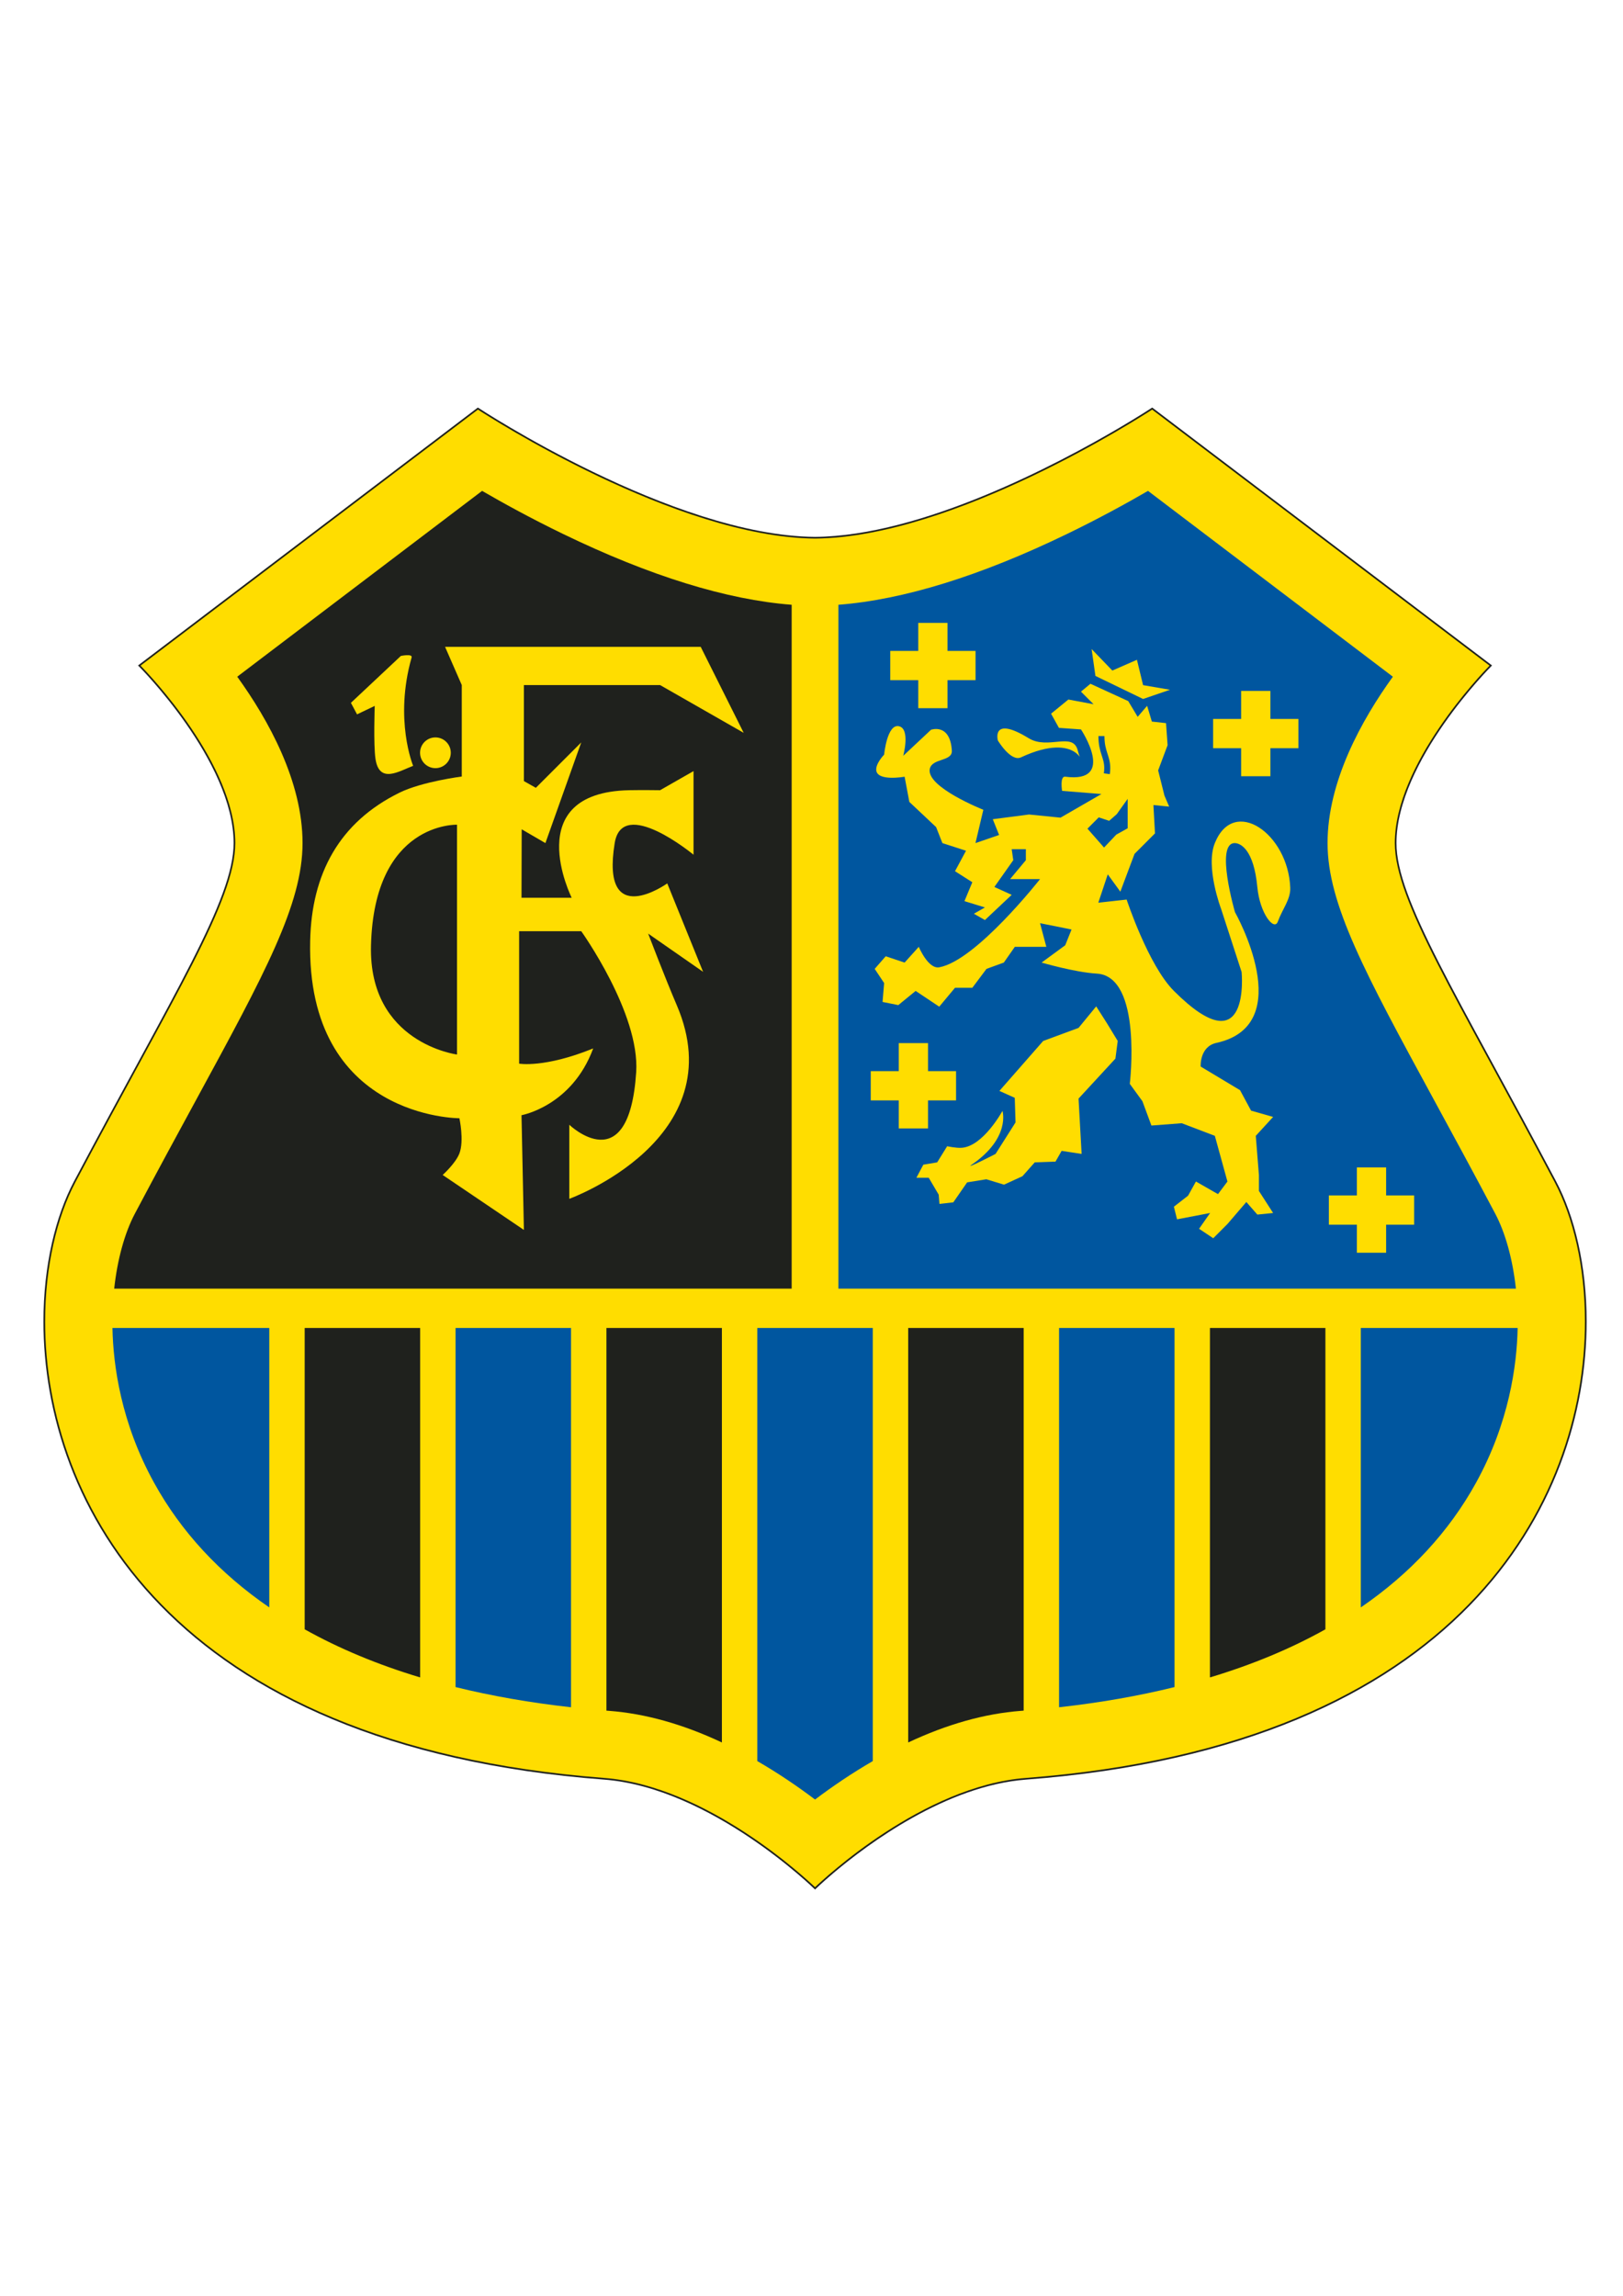 <svg fill-rule="evenodd" height="841.89pt" viewBox="0 0 595.276 841.89" width="595.276pt" xmlns="http://www.w3.org/2000/svg"><path d="m298.723 692.7c-.006-.006-2.367-2.316-6.54-5.845-4.173-3.529-10.147-8.268-17.348-13.096-14.403-9.661-33.717-19.682-53.315-21.169-159.671-12.112-205.605-102.014-205.583-167.965 0-20.445 4.402-38.591 11.2-51.425 36.498-68.906 58.576-103.432 58.546-124.036.006-14.983-8.684-31.227-17.395-43.703-8.709-12.477-17.397-21.164-17.419-21.183l-.248-.249 124.647-94.579.183.119c.013.009 4.441 2.928 11.928 7.33 7.488 4.403 18.018 10.28 30.184 16.167 24.334 11.777 55.225 23.599 81.371 23.813 39.235-.318 89.108-26.769 111.562-39.98 7.487-4.402 11.916-7.321 11.929-7.33l.179-.119 124.651 94.579-.249.249c-.015.023-8.709 8.706-17.418 21.183-8.712 12.476-17.401 28.72-17.397 43.703-.028 20.604 22.049 55.13 58.547 124.036 6.793 12.834 11.199 30.98 11.199 51.428.023 65.951-45.914 155.852-205.581 167.962-29.399 2.225-58.148 23.674-70.666 34.265-4.17 3.529-6.531 5.839-6.537 5.845l-.216.211z" fill="#1f211d"/><path d="m86.299 309.164c-.028 20.994-22.139 55.4-58.618 124.324-6.738 12.721-11.129 30.781-11.129 51.137.023 65.662 45.579 155.213 205.014 167.351 37.825 2.89 74.254 37.101 77.373 40.078 3.117-2.977 39.547-37.188 77.371-40.078 159.436-12.136 204.99-101.687 205.013-167.348 0-20.359-4.391-38.419-11.127-51.14-36.478-68.924-58.592-103.33-58.619-124.324.028-28.929 31.64-61.879 34.747-65.071l-123.745-93.891c-4.003 2.604-72.544 46.85-123.644 47.294-51.094-.444-119.634-44.69-123.638-47.294l-123.744 93.893c3.116 3.199 34.716 36.144 34.747 65.069z" fill="#fd0"/><path d="m555.997 472.555c-1.159-10.609-3.801-20.353-7.599-27.525-8.269-15.62-15.845-29.548-22.529-41.838-25.12-46.187-38.956-71.628-38.956-94.028 0-22.628 12.494-45.133 23.952-61.013l-89.805-68.141c-7.762 4.503-18.029 10.147-29.735 15.812-31.865 15.421-60 24.117-83.814 25.953v250.78z" fill="#00569f"/><path d="m290.367 221.775c-23.814-1.836-51.948-10.532-83.814-25.953-11.706-5.665-21.972-11.309-29.734-15.812l-89.806 68.141c11.457 15.88 23.952 38.385 23.952 61.013 0 22.399-13.837 47.84-38.955 94.026-6.684 12.29-14.26 26.219-22.531 41.84-3.797 7.172-6.439 16.916-7.598 27.525h248.486z" fill="#1f211d"/><path d="m333.101 486.983v151.997c14.228-6.692 28.065-10.589 41.341-11.598.341-.026.672-.059 1.012-.086v-140.313z" fill="#1f211d"/><path d="m388.439 626.066c15.026-1.673 29.158-4.145 42.351-7.4v-131.683h-42.351z" fill="#00569f"/><path d="m277.76 645.804c3.698 2.143 7.416 4.452 11.156 6.96 3.642 2.442 6.998 4.855 10.023 7.137 3.025-2.282 6.382-4.695 10.023-7.137 3.74-2.508 7.457-4.816 11.153-6.959v-158.822h-42.355z" fill="#00569f"/><path d="m541.368 543.738c12.121-21.976 14.992-42.995 15.268-56.755h-57.526v102.47c18.141-12.443 32.339-27.73 42.258-45.715z" fill="#00569f"/><path d="m222.424 486.983v140.314c.34.026.671.059 1.012.085 13.277 1.009 27.113 4.906 41.341 11.598v-151.997z" fill="#1f211d"/><path d="m111.749 486.983v110.499c12.598 7.044 26.732 12.945 42.352 17.641v-128.14z" fill="#1f211d"/><path d="m41.243 486.983c.275 13.76 3.147 34.778 15.267 56.754 9.918 17.984 24.115 33.271 42.254 45.713v-102.467z" fill="#00569f"/><path d="m167.086 618.666c13.194 3.254 27.328 5.727 42.353 7.4v-139.083h-42.353z" fill="#00569f"/><path d="m443.775 486.983v128.14c15.62-4.695 29.755-10.596 42.353-17.64v-110.5z" fill="#1f211d"/><g fill="#fd0"><path d="m244.733 323.952s-24.537 17.525-19.278-14.788c2.82-17.337 28.916 4.271 28.916 4.271v-30.669l-12.267 7.009s-6.952-.096-11.394 0c-40.309.876-21.031 39.436-21.031 39.436h-18.402l.066-25.101 8.698 5.054 13.144-36.916-16.649 16.65-4.383-2.465v-35.216h49.951l30.668 17.526-15.772-31.545h-93.763l6.132 14.019v33.536s-14.54 1.858-22.781 5.898c-22.23 10.895-32.286 29.834-32.827 54.332-1.43 65.265 54.735 65.084 54.735 65.084s1.799 8.208 0 12.91c-1.397 3.637-6.135 7.89-6.135 7.89l29.792 20.153-.876-42.067s18.481-3.281 26.293-24.487c-17.855 7.255-27.169 5.581-27.169 5.581v-48.57h22.784s21.562 30.106 20.154 51.704c-2.629 40.309-24.536 19.278-24.536 19.278v27.159s60.464-21.9 39.433-70.974c-4.349-10.148-10.514-26.29-10.514-26.29l20.154 14.02zm-77.113 62.748s-32.451-4.165-31.549-39.964c1.147-45.417 31.549-44.303 31.549-44.303z"/><path d="m154.067 276.047c0-3.113 2.521-5.633 5.635-5.633 3.113 0 5.637 2.52 5.637 5.633 0 3.114-2.524 5.638-5.637 5.638-3.114 0-5.635-2.524-5.635-5.638z"/><path d="m147.02 240.542-18.316 17.19 2.254 4.227 6.481-3.101s-.501 14.264.283 19.447c1.41 9.298 8.679 4.451 13.809 2.533 0 0-7.048-16.906-.564-39.736.425-1.493-3.947-.56-3.947-.56z"/><path d="m465.942 253.372h-10.728v10.277h-10.274v10.725h10.274v10.276h10.728v-10.276h10.281v-10.725h-10.281z"/><path d="m518.673 438.38h-10.279v-10.28h-10.722v10.28h-10.28v10.728h10.28v10.28h10.722v-10.28h10.279z"/><path d="m340.374 382.519h-10.728v10.277h-10.274v10.728h10.274v10.276h10.728v-10.276h10.279v-10.728h-10.279z"/><path d="m347.523 228.42h-10.727v10.276h-10.274v10.725h10.274v10.277h10.727v-10.277h10.281v-10.725h-10.281z"/><path d="m395.3 275.201c-1.799-7.021-10.827-.093-18.036-4.508-13.806-8.454-11.276.847-11.276.847s4.751 7.925 8.455 6.198c22.035-10.251 22.886 5.403 20.857-2.537z"/><path d="m401.778 247.866 17.476 8.455 9.864-3.38-9.864-1.691-2.254-9.301-9.022 3.947-7.604-7.891z"/><path d="m406.008 375.247-3.948-6.201-6.477 7.891-12.969 4.791-16.058 18.316 5.633 2.537.284 9.018-7.328 11.555s-11.823 6.066-8.738 3.944c14.372-9.865 11.275-19.726 11.275-19.726s-7.045 12.962-14.939 13.529c-2.09.148-5.351-.567-5.351-.567l-3.664 5.917-5.074.847-2.537 4.785h4.514l3.658 6.207.282 3.387 5.076-.567 5.073-7.328 7.045-1.133 6.477 1.977 6.768-3.097 4.507-5.078 7.612-.279 2.253-3.945 7.328 1.127-1.127-20.293 13.521-14.652.851-6.481z"/><path d="m445.573 309.164c-3.551 8.781 2.306 24.175 2.306 24.175l7.513 23.104s3.466 35.236-24.837 6.929c-9.404-9.4-17.331-33.499-17.331-33.499l-10.393 1.153 3.468-10.395 4.618 6.352 5.2-13.862 7.505-7.509-.579-10.398 5.778.58-1.732-4.046-2.307-9.242 3.46-9.243-.573-8.085-5.2-.577-1.734-5.776-3.465 4.043-3.466-5.776-13.864-6.353-3.462 2.887 4.621 4.623-9.246-1.733-6.352 5.196 2.886 5.199 8.091.576s13.194 19.832-5.778 17.329c-2.056-.271-1.153 5.199-1.153 5.199l14.438 1.156-15.018 8.666-11.552-1.157-13.285 1.733 2.313 5.776-8.666 2.975 2.886-12.217s-21.099-8.336-19.637-15.018c.876-3.993 8.336-2.603 8.085-6.685-.638-10.185-7.636-7.638-7.636-7.638l-10.189 9.549s2.643-9.743-1.476-10.82c-4.448-1.164-5.535 10.395-5.535 10.395s-3.19 3.274-2.886 5.776c.5 4.125 10.398 2.31 10.398 2.31l1.735 9.245 9.818 9.238 2.306 5.865 8.664 2.801-4.038 7.509 6.352 4.043-2.886 6.932 7.506 2.31-4.047 2.31 4.047 2.313 9.818-9.242-6.352-2.89 6.933-9.819-.581-4.043h5.2v4.043l-5.78 6.933h10.979s-23.439 29.901-36.969 32.346c-4.072.734-7.505-7.509-7.505-7.509l-5.2 5.776-6.933-2.31-4.039 4.62 3.46 5.198-.574 6.933 5.774 1.153 6.359-5.199 8.658 5.779 5.78-6.932h6.352l5.199-6.932 6.353-2.31 4.039-5.776h11.553l-2.307-8.666 11.552 2.313-2.313 5.776-8.665 6.353s12.191 3.578 20.217 4.043c16.876.975 12.131 40.435 12.131 40.435l4.62 6.352 3.308 8.932 11.13-.846 12.132 4.622 4.619 16.752-3.465 4.625-8.086-4.625-2.886 5.192-5.2 4.046 1.153 4.626 12.132-2.319-4.046 5.786 5.199 3.466 5.199-5.206 6.933-8.08 4.039 4.614 5.779-.58-5.199-8.079v-5.773l-1.153-14.445 6.352-6.932-8.085-2.31-4.046-7.509-14.438-8.662s-.455-7.305 5.773-8.669c30.266-6.616 6.814-47.941 6.814-47.941s-7.388-25.328-.1-25.328c2.149 0 6.998 2.363 8.296 16.112.923 9.78 6.209 16.261 7.52 12.683 1.726-4.735 4.712-8.119 4.553-12.429-.724-19.749-20.632-33.762-27.657-16.366zm-42.7-39.241h.003 2.204c.006 2.811.492 4.505 1.016 6.149.519 1.629 1.12 3.267 1.116 5.57.002.687-.051 1.427-.164 2.245l-2.187-.306c.102-.726.146-1.365.146-1.939-.002-1.914-.469-3.194-1.014-4.898-.545-1.694-1.124-3.75-1.12-6.821zm-3.335 34.73-.683-.777 4.137-4.142 3.818 1.27 2.776-2.428 4.015-5.629v10.789l-4.18 2.325-4.486 4.739z"/></g></svg>